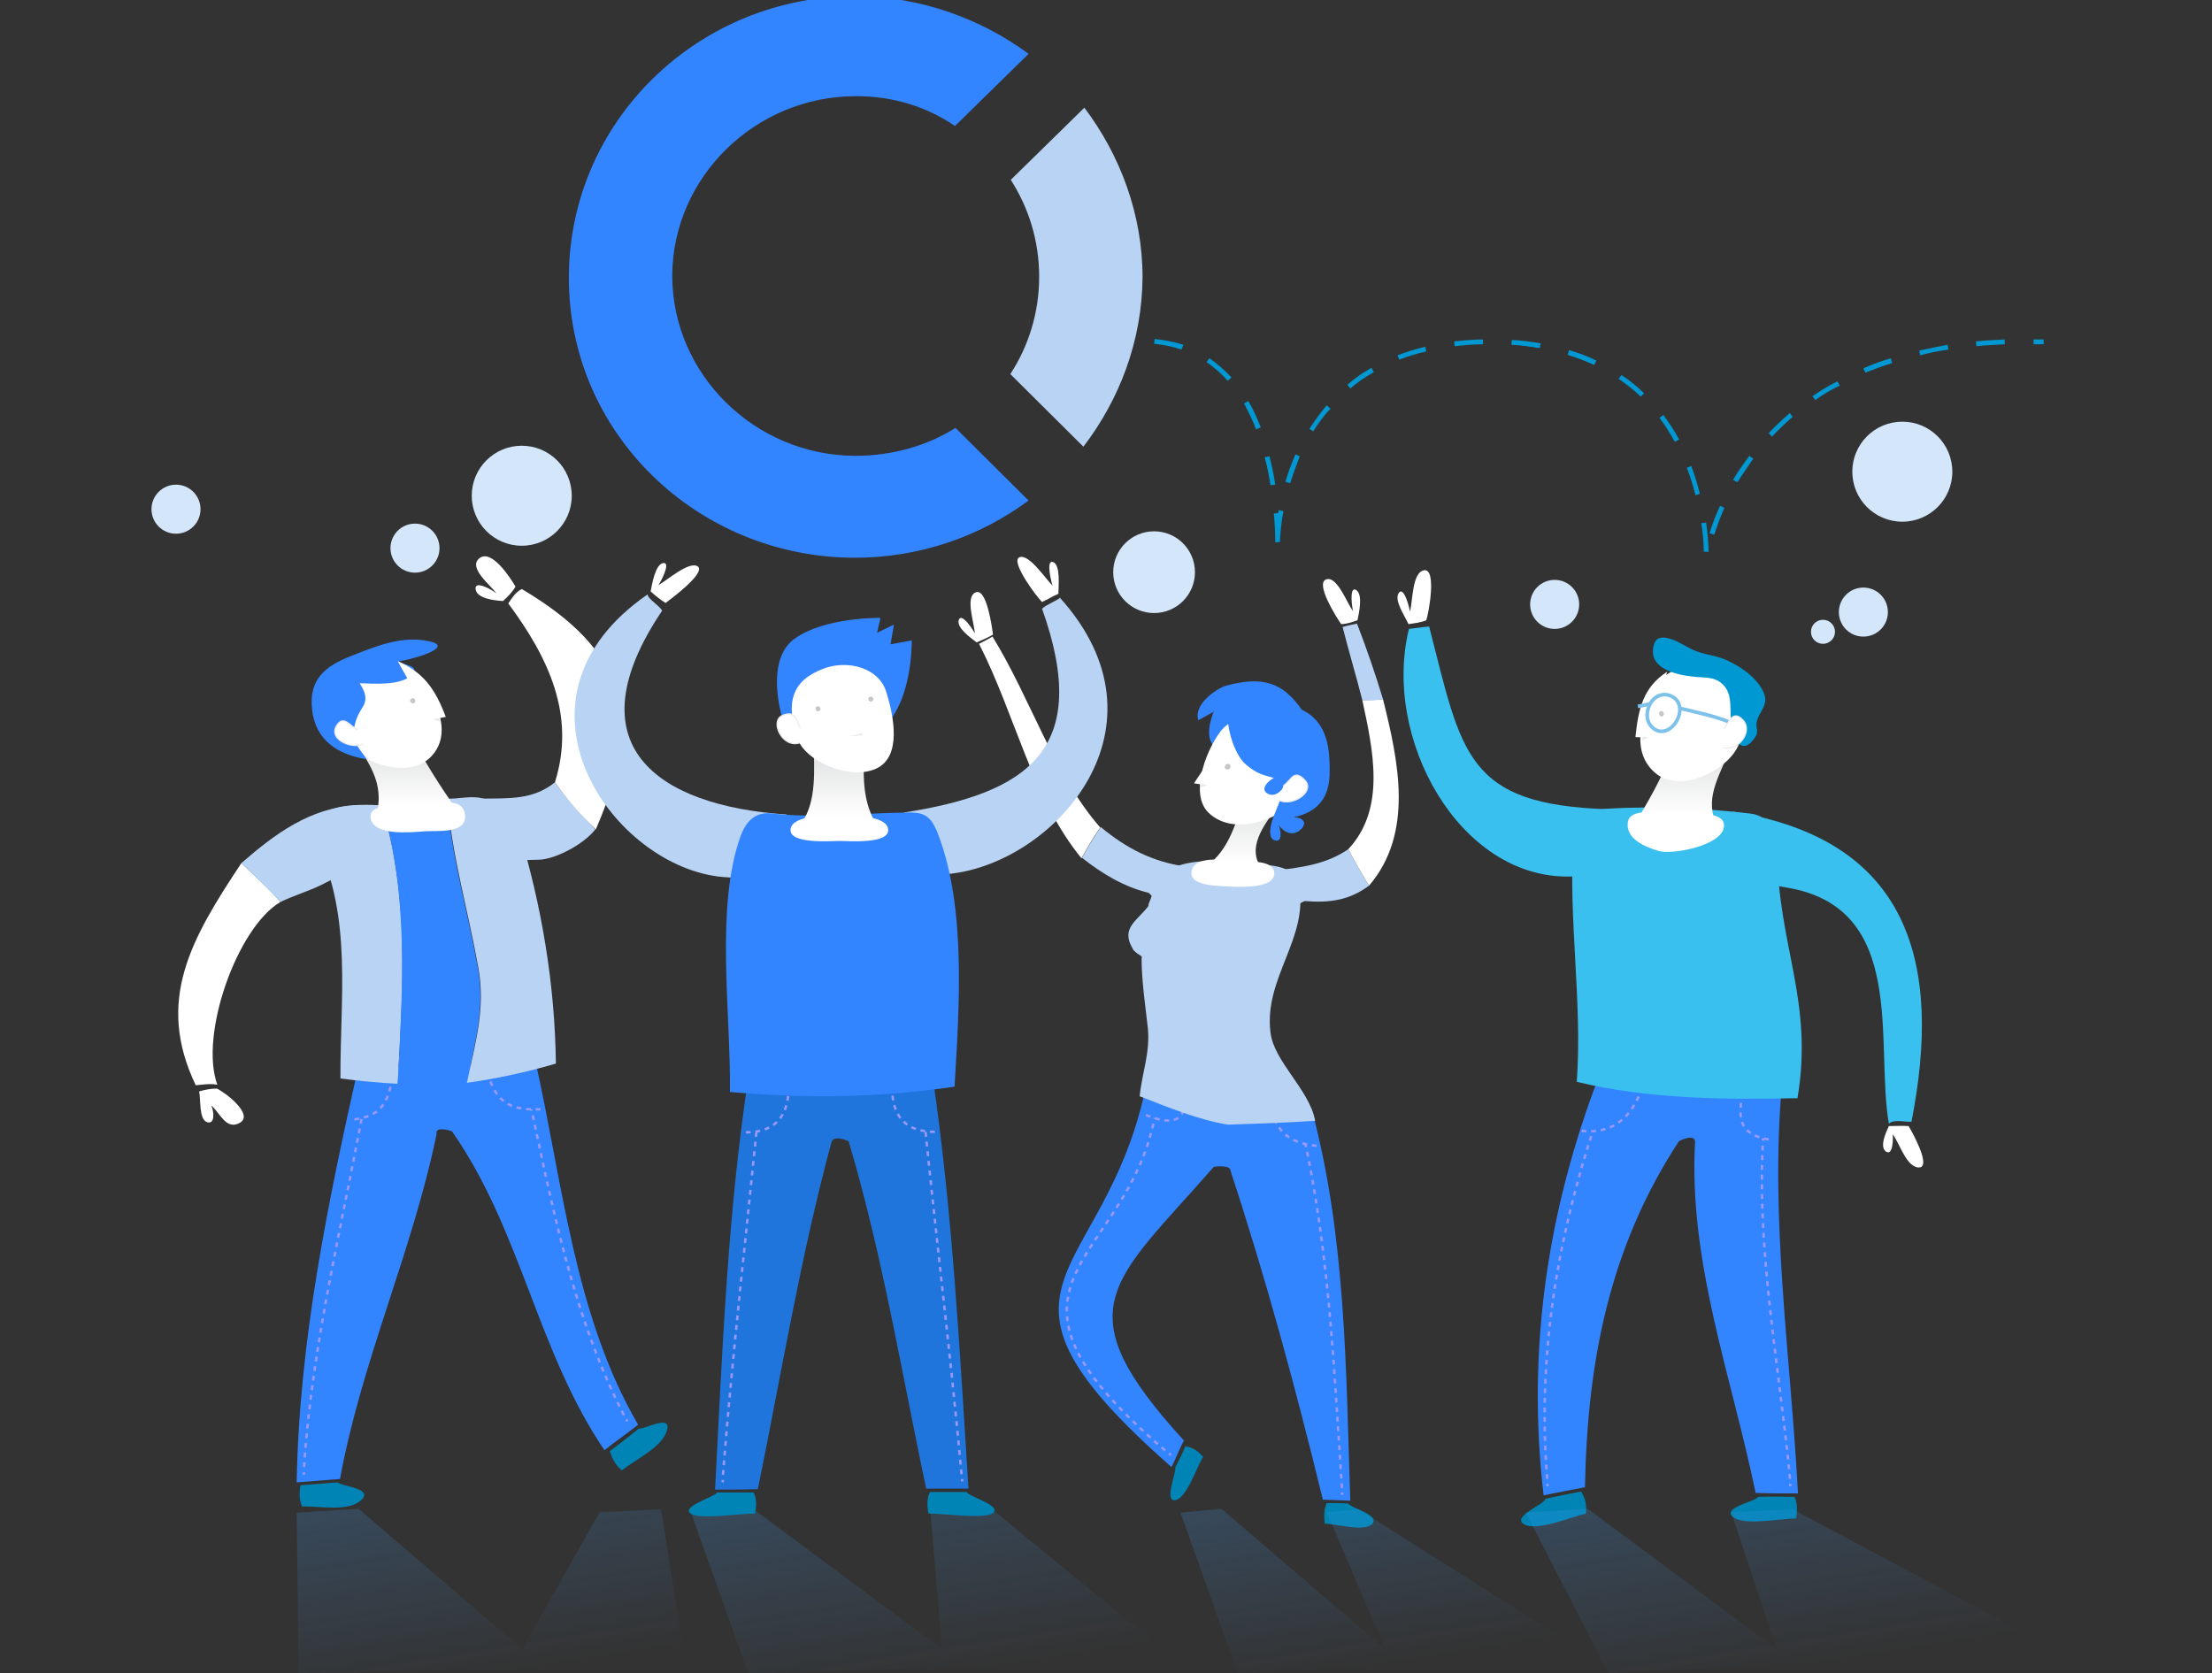 <svg xmlns="http://www.w3.org/2000/svg" xmlns:xlink="http://www.w3.org/1999/xlink" style="enable-background:new 0 0 460 348" id="Capa_1" x="0" y="0" version="1.1" viewBox="0 0 460 348" xml:space="preserve"><rect x="0" y="0" width="460" height="348" fill="#333333" stroke="none"/><style type="text/css">.st0{fill:#3385ff}.st1,.st2{fill:none}.st1,.st2,.st3,.st4{stroke:#99f;stroke-width:.5;stroke-miterlimit:10}.st2{stroke-dasharray:.991,.991}.st3{fill:#3385ff;stroke-dasharray:1}.st4{fill:none;stroke-dasharray:1.011,1.011}.st5{fill:#0084b5}.st6{fill:#b8d3f4}.st7{fill:#fff}.st8{fill:url(#SVGID_1_)}.st9{fill:#eaeaea}.st10{fill:#fff;stroke:#eaeaea;stroke-width:.25;stroke-miterlimit:10}.st11{fill:#c6c6c6}.st12,.st13{fill:none;stroke:#99f;stroke-width:.5;stroke-miterlimit:10;stroke-dasharray:1.006,1.006}.st13{stroke-dasharray:1.006,1.006}.st14{fill:url(#SVGID_2_)}.st15,.st16{fill:none;stroke:#99f;stroke-width:.5;stroke-miterlimit:10;stroke-dasharray:.991,.991}.st16{stroke-dasharray:1.009,1.009}.st17{fill:#3ac0ef}.st18{fill:url(#SVGID_3_)}.st19{fill:none;stroke:#7ec1eb;stroke-width:.75;stroke-miterlimit:10}.st20{fill:#0098d2}.st21{fill:url(#SVGID_4_)}.st22{fill:url(#SVGID_5_)}.st23{fill:url(#SVGID_6_)}.st24{fill:url(#SVGID_7_)}.st25{fill:#1f75db}.st26,.st27{fill:none;stroke:#99f;stroke-width:.5;stroke-miterlimit:10;stroke-dasharray:1.008,1.008}.st27{fill:#1f75db;stroke-dasharray:1}.st28{fill:url(#SVGID_8_)}.st29{fill:#d4e6f9}</style><g><path d="M253.1,146.2c-1,2.5-2.9,6.8-0.5,9.2s4.7-3.9,5.3-6.8C258.4,145.6,256.7,143.8,253.1,146.2z" class="st0"/><path d="M280.8,312.1c-0.9-27.1-0.9-54.9-8-81.3c0,0-0.1,0-0.1,0c0,0,0,0,0,0c-11.9,0-23.1-0.5-34.6-3.9 c-8.9,40.4-38.3,39.6,5.5,78.2c1-1.8,1.6-3.7,2.6-5.5c-25.2-27.6-15-32.7,6.2-56.9c0.1-0.1,3.6-0.5,3.5,0.8 c7.4,22.5,13.6,45.4,19.2,68.4C277,312,278.9,312,280.8,312.1z" class="st0"/><g><g><path d="M269.2,228.4c0,0.2,0.1,0.3,0.1,0.5" class="st1"/><path d="M269.6,229.9c6.7,26.1,7.7,53.3,9.5,80.1" class="st2"/><path d="M279.1,310.4c0,0.2,0,0.3,0,0.5" class="st1"/></g></g><path d="M273.8,238.3c-6.3-0.6-8.6-3.4-10.1-9.4c2.2-0.8,4.3-1.6,6.5-2.4" class="st3"/><g><g><path d="M240.9,226.2c0,0.2,0,0.3,0,0.5" class="st1"/><path d="M240.8,227.7c-3.3,35.5-42.1,36.9,1.9,74.3" class="st4"/><path d="M243.1,302.3c0.1,0.1,0.3,0.2,0.4,0.3" class="st1"/></g></g><path d="M238.3,231.9c4.5,1.8,8.4,2.1,8.1-3.8c-2.4-1.2-4.7-2.5-7-3.8" class="st3"/><path d="M246.5,300.8c-0.6,1.5-1.3,2.8-2.1,4.4c0.3,0.9-2.4,7.2,0,6.8c2.4-0.4,4.4-6.8,5.8-9 C249.2,301.8,248,301,246.5,300.8z" class="st5"/><path d="M275.9,312.6c1.5,0,2.9,0,4.5,0.1c0.6,1,6.5,2.3,5,4.2c-1.6,1.8-7.5,0-9.9,0 C275.3,315.4,275.3,314,275.9,312.6z" class="st5"/><path d="M264.2,214.7c-1.4-11.4,8.1-19.7,5.9-30.7c-1-5.1-8.5-3.7-12.2-4.8c-0.7-0.2-0.8,0-1.4-0.1 c-0.6-0.1-0.6-0.2-1.4-0.2c-4.5,0.2-10.9-0.1-14,3.8c-1.2,1.6-1.4,3.5-2.2,5.2c-0.1,0.2,0,0.5-0.2,0.7c-2.4,3-5.6,4.5-3.2,8.6 c0.1,0.2,0.1,0.3,0.4,0.6c0.3,0.3,1,0.8,1.5,1.1c0.1,0.1,0,0.3,0,0.5c0,4.6,0.8,9.9,1.3,14.4c0.5,5.2-1.2,9.2-1.7,14.2 c6,2.3,11.9,4.8,18.3,5.9c6.1-0.2,12.2-0.4,18.2-0.8C272.3,226.6,264.9,220.8,264.2,214.7z" class="st6"/><path d="M282.3,129c0.3-1.5,1.2-5.4-0.3-6.3c-1.5-0.9-0.8,4-0.6,4.4c-1.2-1.4-3.3-7.4-5.6-6.6c-2.4,0.8,2.2,8,3.1,9.3 C280,129.8,281.1,129.4,282.3,129z" class="st7"/><path d="M265.5,181c-1,6-0.9,10,5.8,6.4c5.1,0.4,9.2-0.1,13.4-3.2c-1.5-2.5-3-5-4.3-7.6 C275.9,179.7,270.8,180.4,265.5,181z" class="st6"/><path d="M280.4,176.6c1.3,2.6,2.8,5.1,4.3,7.6c9.4-11,6.1-25.9,2.9-38.8c-1.4,0.2-2.9,0.2-4.3,0.2 C285.5,155.9,288.3,168.1,280.4,176.6z" class="st7"/><path d="M279.2,130.4c1.3,5.1,2.8,10.1,4.1,15.2c1.5,0.1,2.9,0.1,4.3-0.2c-1.6-5.3-3.4-10.5-5.4-15.7 C281.2,129.9,280.2,130.1,279.2,130.4z" class="st6"/><path d="M203.1,133.6c-1.2-0.9-4.3-3.1-3.7-4.7s3.1,2.3,3.3,2.8c0-1.9-2.1-7.6,0.2-8.5c2.3-1,3.4,7.3,3.6,8.8 C205.4,132.6,204.3,133.1,203.1,133.6z" class="st7"/><path d="M228.9,172c-1.4,2.1-2.7,4.2-3.9,6.4c4.2,3.3,8.6,6,13.9,7.3c5.5,5.8,7.1,0,7.5-5.5 C239.6,179.2,234.2,176.4,228.9,172z" class="st6"/><path d="M206.4,132.4c-0.9,0.5-1.8,1-2.8,1.5c7.6,14.9,11,32,21.3,44.6c1.2-2.2,2.5-4.4,3.9-6.4 C219.1,161,214.4,145.4,206.4,132.4z" class="st7"/><path d="M265,181.6c0.1,3.1-6.6,2.9-8.8,2.8c-2.2-0.2-9,0.1-8.4-3.2c0.6-3.3,6.7-2.4,9-2.1 C259.1,179.4,264.8,178.5,265,181.6z" class="st7"/><linearGradient id="SVGID_1_" x1="258.173" x2="258.173" y1="167.638" y2="179.593" gradientUnits="userSpaceOnUse"><stop style="stop-color:#e2e3e4" offset="0"/><stop style="stop-color:#fff" offset=".987"/></linearGradient><path d="M265.6,167.8c-2.8,3.9-6.6,8.7-3,13.1c-4.2,2.3-7.8,1.3-11.9-0.6c5.1-3.6,6.4-9.6,8.3-15.2 C261.2,166.1,263.4,167,265.6,167.8z" class="st8"/><path d="M269.7,166.1c-3.4,4.3-13.2,8-18.4,2.9c-3.8-3.7-0.8-12.3,2.3-16.6c3.1-4.3,9.9-4.6,14.1-1.4 C273.4,155.4,274.6,160,269.7,166.1z" class="st7"/><path d="M257.7,150.8c-0.6,1.2-1.3,1.7-2.4,2.6s-2.6,2.7-3.3,3.9c-1.3,2-2.4,3.7-3.7,5.6c1.1,0.2,2.2,0.4,3.4,0.6 C253.6,159.2,255.7,155,257.7,150.8z" class="st7"/><path d="M251.1,163.3c-0.5,0.2-1,0.3-1.4,0.5c0-0.3,0.1-0.5,0.1-0.8C250.3,163.1,250.7,163.2,251.1,163.3z" class="st9"/><path d="M255.5,146.4c-0.9,4.1,1.1,10.5,3.6,12.6s3.5,2.1,5.8,2.8c-1.2,0.6-3,2.4-1.2,3.3c1.8,0.9,3.4-1.3,4.1-2.7 c-0.8,2-2.2,5.5-2.9,7.3s-1.4,4.7,0.3,5.1c1.6,0.4,1.1-2.4,0.7-3.2c1.2,1.6,3,2.4,4.6,0.9s0.2-2.6-1.6-2.5c4.7-1,7.4-3.6,7.6-8.8 c0.1-5.3-0.3-11-5.8-13.6c-4-5.8-8.3-7-15.7-5c-1.6,0.4-6.9,3.7-5.8,7.2C251.2,148.7,253.4,147.4,255.5,146.4z" class="st0"/><path d="M266.9,163.4c1.6-1,2.1-3.6,4.4-1.2c2.4,2.4-2.6,5.7-5.4,4.2" class="st10"/><path d="M255.8,159.7c-0.1,0.3-0.5,0.4-0.8,0.3c-0.3-0.1-0.4-0.5-0.2-0.8c0.1-0.3,0.5-0.4,0.8-0.3 C255.9,159.1,256,159.4,255.8,159.7z" class="st11"/></g><g><path d="M61.7,308.3c0.5-29.3,6.5-58.3,12.9-86.8c0,0,0.1,0,0.1,0c0,0,0,0,0,0c12.3,0.5,24.3,0.5,36.6-1 c5.7,25.3,8.1,53,21.4,75.8c-2.3,1.8-4.7,3.5-7,5.3c-14-20.6-17.3-45.7-31.7-66.3c0-0.1-3.6-1.2-3.2,0.5 c-5,24.4-15.6,47.2-20.1,71.8C67.6,307.8,64.7,308.1,61.7,308.3z" class="st0"/><g><g><path d="M108.8,222.6c0,0.2,0.1,0.3,0.1,0.5" class="st1"/><path d="M109.1,224.1c5.2,23.8,9.5,48.9,20.9,70.7" class="st12"/><path d="M130.2,295.2c0.1,0.1,0.2,0.3,0.2,0.4" class="st1"/></g></g><g><g><path d="M76.8,223.3c0,0.2-0.1,0.3-0.1,0.5" class="st1"/><path d="M76.6,224.8c-4.6,26.9-11.7,53.5-13.4,80.8" class="st13"/><path d="M63.2,306.2c0,0.2,0,0.3,0,0.5" class="st1"/></g></g><path d="M73.7,232.8c5.5-0.7,7-3.4,7.9-8.7c-1.9-1-3.8-1.9-5.7-2.8" class="st3"/><path d="M112.4,230.7c-5.7,0.2-8.9-1-10.7-6.6c2.8-1,5.5-2.2,8.2-3.5" class="st3"/><path d="M104.6,125c-1.7-0.1-5.5-0.5-5.7-2.5c-0.2-2,3.8,0.4,4.3,0.9c-1-1.6-6-5.3-3.5-7.3c2.5-2,6.4,4,7.5,5.9 C106.5,123.2,105.6,124.1,104.6,125z" class="st7"/><path d="M41.4,227c0.4,1.5-0.1,5.9,1.7,6.4s1.3-2.7,0.8-3.5c1.8,1.4,3.1,5.3,6,3.6c2.9-1.7-2.9-6.2-4.8-7.1 C43.9,226.4,42.7,226.6,41.4,227z" class="st7"/><path d="M79.4,167.5c-2.8-0.2-6.4-0.2-9,0.4c-4.1,0.9-5.9,4.4-4.5,7.5c7.4,15.5,4.8,32.3,4.9,48.9 c3.9,0.5,7.9,0.9,11.9,1.1C83.8,205.6,85.2,186.6,79.4,167.5z" class="st6"/><path d="M99.4,201.4c-2.1-11.7-5.5-23.2-6.5-35.2c-4.6,0.9-8.8,1.3-13.5,1.3c5.7,19.1,4.3,38.2,3.3,57.9 c4.8,0.2,9.5,0.2,14.4-0.2C98.7,217,100.9,209.9,99.4,201.4z" class="st0"/><path d="M107.9,172.7c-1.4-4.7-3.1-5.1-7-6.5c-2.7-0.9-5.3,0-7.9-0.1c1,12,4.4,23.5,6.5,35.3 c1.5,8.5-0.7,15.6-2.4,23.8c6.3-0.9,12.4-2.2,18.5-4C115.4,204.6,112.6,188.2,107.9,172.7z" class="st6"/><path d="M40.7,225.7c1.5-0.1,2.9-0.4,4.5-0.1c-3.8-10.3,4.1-32.7,13.1-38c-2.5-3-5.4-5.4-8.1-8.1 C39.7,195.3,32.3,208.1,40.7,225.7z" class="st7"/><path d="M74,167.5c-9.5,0.5-16.8,5.9-23.8,12c2.7,2.7,5.5,5.2,8.1,8.1c2.4-1.2,6.2-2.4,8.4-3.5 C81.7,176.5,74.6,180.6,74,167.5z" class="st6"/><path d="M100.2,166.1c6.4,11-5.7,13.3,11.9,12.7c3.4-0.1,9.3-3.2,11.7-6.3c-3-3.1-6-6.3-8.4-9.8 C110.8,166.4,105.9,166,100.2,166.1z" class="st6"/><path d="M108.5,122.5c-1.3,0.7-2,1.8-2.8,3c8.3,11.2,14.1,23.2,9.7,37.2c2.5,3.6,5.3,6.8,8.5,9.8 C134.1,149,130.1,135.3,108.5,122.5z" class="st7"/><path d="M126.8,301.8c2.1-1.5,4-3.1,6.1-4.7c1.2,0.2,6.8-3.1,5.8,0.4c-1,3.5-6.5,6-9.4,8.3 C127.9,304.6,127.3,303.3,126.8,301.8z" class="st5"/><path d="M62.5,308.9c2.6-0.2,5.1-0.4,7.7-0.6c1,0.9,7.6,1.2,4.9,3.7c-2.7,2.5-8.7,1.2-12.3,1.3 C62.2,311.8,62.2,310.5,62.5,308.9z" class="st5"/><path d="M77.1,170.2c0.6,3.7,8.4,2.9,11.1,2.7c2.7-0.2,9,0.6,8.5-3.5s-6.8-2.1-9.4-1.7 C84.8,168.1,76.4,166.4,77.1,170.2z" class="st7"/><linearGradient id="SVGID_2_" x1="1647.376" x2="1647.376" y1="155.817" y2="167.735" gradientTransform="matrix(-1 0 0 1 1732.277 0)" gradientUnits="userSpaceOnUse"><stop style="stop-color:#e2e3e4" offset="0"/><stop style="stop-color:#fff" offset=".987"/></linearGradient><path d="M75.1,156.2c2.8,4.3,4.4,7.8,3.3,12.9c6.5,1.7,10.3,1.8,16.4-0.9c-3.3-4.8-6.5-9.7-9.1-14.9 C82.1,154.3,78.6,155.2,75.1,156.2z" class="st14"/><path d="M72.3,154.9c3.6,4,12.9,7.2,17.4,2.4c4.5-4.8,1.1-11.9-2.6-16.1c-3.6-4.2-9.7-4.6-13.9-1.3 C67.4,144.5,67,149.2,72.3,154.9z" class="st7"/><path d="M73.1,136.4c5.3-2.1,10.7-4.3,16.3-3s-5,4.1-6.5,4.1c0.9,0.9,4.9,0.9,2.6,3c-2.4,2.1-7.5,1.7-10.7,1.6 c1.1,1.7,1.7,3.3,0.6,5c-1.1,1.7-1.5,2.8-1.9,4.9c-0.4,2.1,1.6,4.2,2.8,5.9c-6-0.9-10.8-4-11.4-10.4 C64.2,141.2,67.7,138.5,73.1,136.4z" class="st0"/><path d="M74.4,151.8c-1.6-0.7-3-3.4-4.5-0.7s3.3,4.8,5.7,3.6" class="st10"/><path d="M82.7,137.5c5.5,2.4,7.9,6,10,11.6c-1.1,0.2-2.1,0.4-3.2,0.6C87.3,145.7,85,141.6,82.7,137.5z" class="st7"/><path d="M90,149.6c0.5,0.2,1,0.3,1.5,0.5c-0.2-0.2,0-0.6-0.3-0.7C90.8,149.3,90.3,149.6,90,149.6z" class="st9"/><path d="M85.4,146c0.2,0.3,0.5,0.4,0.7,0.2c0.3-0.1,0.3-0.4,0.2-0.7s-0.5-0.4-0.7-0.2C85.3,145.4,85.2,145.7,85.4,146 z" class="st11"/></g><g><path d="M373.9,310.6c-1.5-28.5-5.9-56.9-3.3-85.5c0,0-0.1,0-0.1,0c0,0,0,0,0,0c-12.6-0.7-25.3-0.9-37.9-1.5 C321.7,252,317.5,280.9,321,311c2.8-0.6,5.7-1.1,8.6-1.7c0.5-26,5-49.7,19.5-71.9c0-0.1,3.4-1.8,3.4,0.1 c-1.4,24.9,7.6,48.8,12.6,73C368,310.6,371,310.6,373.9,310.6z" class="st0"/><g><g><path d="M334.6,225.5c-0.1,0.2-0.1,0.3-0.2,0.5" class="st1"/><path d="M334.1,226.9c-9.5,26.3-14.7,53.1-12.3,81.2" class="st15"/><path d="M321.8,308.6c0,0.2,0,0.3,0,0.5" class="st1"/></g></g><g><g><path d="M367.6,226.7c0,0.2,0,0.3-0.1,0.5" class="st1"/><path d="M367.4,228.2c-3.3,26.8,2.4,53.2,4.9,79.9" class="st16"/><path d="M372.3,308.6c0,0.2,0,0.3,0,0.5" class="st1"/></g></g><path d="M367.8,237c-6.4-1.2-6.4-4.5-5.3-10.3c2.3-0.6,4.6-1.2,6.8-1.8" class="st3"/><path d="M328.9,235.2c6.8,0.7,10.5-3,12.7-9.2c-2.6-0.6-5.1-1.5-7.6-2.4" class="st3"/><path d="M292.9,129.8c-0.7-1.6-3.1-5-2-6.5c1.1-1.5,2.3,3.5,2.3,3.9c0.6-1.9,0.4-8.3,3-8.6s0.9,9,0.4,10.4 C295.4,129.5,294.2,129.6,292.9,129.8z" class="st7"/><path d="M392.8,234.2c-0.6,1.3-2,4.3-0.6,5.3c1.5,1,1.5-2.9,1.4-3.6c1.4,1.8,2.9,7,5.5,6.9s-1.5-7.5-2.2-8.6 C395.5,234.1,394.2,234.2,392.8,234.2z" class="st7"/><path d="M327.2,174.9c-1.1,15.9,1.9,33.7,0.7,50.1c15.1,3.6,30.5,3.7,45.9,3.4c3.4-20.2-4.1-31.9-4.2-51.3 c0-3.8-1.5-7.4-5.6-7.9c-9.2-1.1-20.6-1.6-29.8-1C330.4,168.5,327.5,170.1,327.2,174.9z" class="st17"/><path d="M360.3,168.8c36.8,5.8,43.7,31.5,37.2,64.5c-1.2,0.1-3.7-0.6-4.7,0.4c-2.9-16.8,4-44.9-21.2-49.1 S365.1,181.5,360.3,168.8z" class="st17"/><path d="M334.5,168.3c-29.8-0.9-30.5-11.6-37.3-38c-1.3,0.1-3.2,0.4-4.2,0.5c-5.6,22.7,10.4,51.9,33.4,51.5 S328.1,175.7,334.5,168.3z" class="st17"/><path d="M328.8,310.2c-2.5,0.5-4.8,0.9-7.4,1.5c-0.2,1.2-7.1,3.7-4.5,5.3c2.6,1.6,9.7-1.5,12.9-2.2 C330,313.1,329.7,311.6,328.8,310.2z" class="st5"/><path d="M373.2,311.3c-2.6,0-5-0.1-7.6,0c-0.4,1-7.6,2.2-5.2,4.2c2.3,1.9,9.8,0.3,13.1,0.3 C373.8,314.2,373.8,312.7,373.2,311.3z" class="st5"/><path d="M358.5,172c-0.5,3.9-10.7,5.8-13.5,5c-2.8-0.8-6.9-2.5-6.5-5.9c0.4-3.4,6.9-1.8,9.3-1.7 C350.3,169.5,359,168.1,358.5,172z" class="st7"/><linearGradient id="SVGID_3_" x1="367.846" x2="367.846" y1="157.179" y2="169.55" gradientTransform="matrix(1 0 0 1 -17.62 0)" gradientUnits="userSpaceOnUse"><stop style="stop-color:#e2e3e4" offset="0"/><stop style="stop-color:#fff" offset=".987"/></linearGradient><path d="M359.8,155.7c-1.8,4.8-5.3,10-3.1,15c-5.8,2.5-10.4,2-16-0.6c3-5,5.7-9.9,7.5-15.5 C352.1,154.9,355.9,155.1,359.8,155.7z" class="st18"/><path d="M343.4,151.5c-0.5,0.2-1,0.5-1.4,0.8c0.1-0.2,0-0.7,0.2-0.8C342.4,151.3,343,151.5,343.4,151.5z" class="st9"/><path d="M361.6,154.8c-2.1,5.3-11.9,10.3-17.2,6.1c-5.3-4.3-3.1-11.4-1-16.6c2-5.2,8.3-7,13.3-4.6 C363.6,143,364.6,147.2,361.6,154.8z" class="st7"/><path d="M346.7,139.7c-5.1,3.3-6,7.9-6.6,13.6c1,0,2,0.1,3,0.1C344.3,148.8,345.3,144.2,346.7,139.7z" class="st7"/><path d="M342.8,153.3c-0.4,0.2-0.9,0.5-1.3,0.7c0.1-0.1,0-0.6,0.1-0.7C341.9,153.1,342.4,153.3,342.8,153.3z" class="st9"/><path d="M346,148.6c-0.1,0.3-0.3,0.5-0.6,0.4c-0.3-0.1-0.4-0.4-0.4-0.7c0.1-0.3,0.3-0.5,0.6-0.4 C346,148.1,346.1,148.4,346,148.6z" class="st11"/><path d="M343.1,146.5c-0.9,1.7-0.8,3.9,0.9,5.1c1.7,1.2,3.7,0.1,4.7-1.7s0.9-4-0.9-5S344,144.7,343.1,146.5z" class="st19"/><path d="M349.3,147.3c3.8,0.9,7.3,1.6,10.9,3.1" class="st19"/><path d="M343,146.4c-0.8,0.2-1.6,0.4-2.4,0.5" class="st19"/><path d="M344,133.9c0.6-1.8,2.5-1.4,4-0.8c1.8,0.7,3.5,2,5.5,2.6c2,0.6,4.1,0.8,6.2,1.9c2.6,1.3,5.2,3.1,6.7,5.7 c0.5,1,0.9,1.8,0.6,3c-0.4,1.7-2,3-1.7,4.9c0.2,1.1,0.1,1.6-0.5,2.4c-0.9,1.2-2,2.2-3.3,1c-1.9-1.8-1.5-3.7-1.6-6.2 c-0.1-2.5,0.1-4.9-2.3-6.6c-1.6-1.1-3.4-0.8-5.7-1.1C348.3,140.3,342.4,138.9,344,133.9z" class="st20"/><path d="M358.5,151.6c1.1-1.5,1.9-4.1,4-1.8s-1,6.5-4.1,5.7" class="st10"/></g><g><path d="M225.5,22.4l-15.3,15c3.7,5.8,5.9,12.6,5.9,20.2c0,7.4-2.2,14.4-6,20.2l15.2,15.1c7.5-9.8,12.2-22,12.3-35.2 C237.6,44.5,232.9,32.2,225.5,22.4" class="st6"/><path d="M178.1-0.8c-32.8-0.1-59.7,25.9-59.8,58.4c-0.1,32.5,26.7,58.3,59.4,58.4c13.7,0,26.2-4.5,36.2-11.9 l-15.2-15.1c-5.9,3.7-13.1,5.8-20.9,5.8c-20.9-0.1-38-17-38-37.5c0.1-20.5,17.3-37.3,38.2-37.3c7.8,0,14.7,2.2,20.6,6.2l15.3-15 C204,3.9,191.5-0.7,178.1-0.8" class="st0"/></g><g><linearGradient id="SVGID_4_" x1="197.279" x2="162.023" y1="348.528" y2="127.855" gradientUnits="userSpaceOnUse"><stop style="stop-color:#469aed;stop-opacity:0" offset="0"/><stop style="stop-color:#469aed" offset=".877"/></linearGradient><polygon points="155.6 348 143.7 314.6 156.6 313.8 195.9 343 193.5 314.5 206.3 313.9 245 345.6" class="st21"/><linearGradient id="SVGID_5_" x1="375.226" x2="340.895" y1="346.722" y2="131.837" gradientUnits="userSpaceOnUse"><stop style="stop-color:#469aed;stop-opacity:0" offset="0"/><stop style="stop-color:#469aed" offset=".877"/></linearGradient><polygon points="334.5 348 317.3 314.6 330.2 313.8 369.5 343 360 314.5 372.8 313.9 427.4 343" class="st22"/><linearGradient id="SVGID_6_" x1="290.456" x2="258.521" y1="345.914" y2="146.023" gradientUnits="userSpaceOnUse"><stop style="stop-color:#469aed;stop-opacity:0" offset="0"/><stop style="stop-color:#469aed" offset=".877"/></linearGradient><polygon points="257.4 348 245.5 314.6 254 313.8 288.1 343 275.9 314.5 282.5 313.9 330 343.9" class="st23"/><linearGradient id="SVGID_7_" x1="102.564" x2="69.072" y1="348.43" y2="138.795" gradientUnits="userSpaceOnUse"><stop style="stop-color:#469aed;stop-opacity:0" offset="0"/><stop style="stop-color:#469aed" offset=".877"/></linearGradient><polygon points="62.1 348 61.7 314.6 74.6 313.8 108.6 343 124.7 314.5 137.5 313.9 142.6 346.5" class="st24"/></g><g><path d="M220.1,123.5c0-1.5,0.5-6-1.1-6.6c-1.6-0.6-0.3,4.5-0.1,4.9c-1.4-1.3-4.9-6.7-6.9-5.9c-2,0.8,3.7,8.4,4.7,9.3 C217.8,124.7,218.9,124,220.1,123.5z" class="st7"/><path d="M135.3,123c0.3-1.5,1-5.8,2.7-5.9c1.6-0.1-0.8,4.3-1.1,4.6c1.7-0.9,6.4-5.1,8.2-3.9c1.8,1.3-5.6,6.8-6.7,7.6 C137.3,124.7,136.3,123.9,135.3,123z" class="st7"/><path d="M163.6,169.4c-27.1-1.8-44.7-14.5-25.9-42.4c-0.7-1.2-3.1-2.5-3-3.4c-31.9,22-7.2,56.9,15.7,58.8 C173.5,184.2,156.6,176.6,163.6,169.4z" class="st6"/><path d="M187.9,169c25.7-4,39.3-13,28.8-42.4c0.9-0.9,3.6-1.9,3.7-2.3c24.2,26.8-0.9,54.9-22.6,57.4 C176.2,184.1,195.5,173.2,187.9,169z" class="st6"/><path d="M162.6,149c0,0-3.6-11.8,2.7-16.2c6.3-4.5,17.8-4.3,17.8-4.3l-0.7,3.1l3.5-1.7l-0.7,4.1l4.4-0.8 C189.6,133.2,190.3,166.4,162.6,149z" class="st0"/><path d="M148.7,309.8c1.5-28.5,2.6-57.3,6.9-85.5c0,0,0.1,0,0.1,0c0,0,0,0,0,0c12.8,0,25.5,0,38.3-0.1 c4.1,28.2,5.6,57,7.4,85.4c-2.9,0-5.9,0-8.8,0c-5.1-24.1-9-48.2-16.1-72.2c0-0.1-3.2-1.5-3.6,0.2c-6.4,23.6-10.4,48.1-15.3,72.1 C154.6,309.8,151.7,309.8,148.7,309.8z" class="st25"/><g><g><path d="M191.6,225.9c0,0.2,0,0.3,0,0.5" class="st1"/><path d="M191.7,227.4c2.5,26.6,5.9,53.1,8.3,79.7" class="st26"/><path d="M200.1,307.6c0,0.2,0,0.3,0,0.5" class="st1"/></g></g><g><g><path d="M158.3,225.9c0,0.2,0,0.3,0,0.5" class="st1"/><path d="M158.1,227.4c-2.6,26.6-5.7,53.2-7.8,79.8" class="st16"/><path d="M150.3,307.8c0,0.2,0,0.3,0,0.5" class="st1"/></g></g><path d="M155.1,235.5c6,0,8.8-3.2,8.9-9.2c-2.4-0.7-4.7-1.5-7.1-2.2" class="st27"/><path d="M194.4,235.4c-6,0-8.8-3.1-8.9-9.1c2.4-0.7,4.8-1.5,7.2-2.3" class="st27"/><path d="M195.2,173.8c5.7,15.2,4.3,35.5,3.3,52.2c-15.5,2.3-31.1,2.5-46.7,1.1c0.2-16.4-3.1-38.4,2.2-53.2 c1.1-2.9,2.9-5.2,6.7-4.7c8.5,1,18.8-0.1,27.5-0.2C191.9,168.9,193.5,169.2,195.2,173.8z" class="st0"/><path d="M193.4,310.3c2.6,0,4.8,0,7.6,0c0.4,0.9,7.2,2.8,5.6,4.3c-1.6,1.5-10.6,0.1-13.5,0.2 C192.8,313.4,192.7,311.5,193.4,310.3z" class="st5"/><path d="M156.7,310.4c-2.6,0-4.8,0-7.6,0c-0.4,0.9-7.2,2.8-5.6,4.3c1.6,1.5,10.6,0,13.5,0.1 C157.3,313.5,157.4,311.6,156.7,310.4z" class="st5"/><path d="M164.4,172.5c-0.3,3.1,8.4,2.4,10.2,2.4c1.8,0,10.4,0.7,10.1-2.4c-0.3-3.1-8-2.8-10.1-2.8 C172.4,169.6,164.7,169.4,164.4,172.5z" class="st7"/><linearGradient id="SVGID_8_" x1="1557.799" x2="1557.799" y1="157.24" y2="170.073" gradientTransform="matrix(-1 0 0 1 1732.277 0)" gradientUnits="userSpaceOnUse"><stop style="stop-color:#e2e3e4" offset="0"/><stop style="stop-color:#fff" offset=".987"/></linearGradient><path d="M169.2,154.6c0.1,5.2,0.7,12.1-2.5,16.5c4.5,3.1,10.8,1.8,15.5,0.3c-2.7-4.5-2.8-9.7-2.4-14.8 C176.3,156,172.7,155.3,169.2,154.6z" class="st28"/><path d="M165.7,153.3c1.6,5.1,11,9,16.4,6.6c5.5-2.4,3.8-10.9,2.2-16c-1.5-5-7.9-6.7-12.9-4.9 C164.7,141.5,163.4,145.9,165.7,153.3z" class="st7"/><path d="M166.4,151.4c-0.7-1.4-0.9-3.8-3.7-2.6c-2.7,1.2,0,6.9,3.6,5.7" class="st10"/><path d="M176.6,153.1c0.9,0,1.8-0.1,2.7-0.2c0-0.1,0.1-0.3,0.1-0.4C178.4,152.7,177.5,152.9,176.6,153.1z" class="st9"/><path d="M169.6,147.5c0.1,0.3,0.3,0.5,0.6,0.4s0.5-0.3,0.4-0.6c-0.1-0.3-0.3-0.5-0.6-0.4 C169.7,146.9,169.6,147.2,169.6,147.5z" class="st11"/><path d="M180.6,145.5c0.1,0.3,0.3,0.5,0.6,0.4c0.3-0.1,0.5-0.4,0.4-0.6c-0.1-0.3-0.3-0.5-0.6-0.4 C180.7,144.9,180.5,145.2,180.6,145.5z" class="st11"/></g><circle cx="108.5" cy="103.1" r="10.4" class="st29"/><circle cx="395.6" cy="98.1" r="10.4" class="st29"/><circle cx="323.3" cy="125.7" r="5.1" class="st29"/><circle cx="387.5" cy="127.3" r="5.1" class="st29"/><circle cx="379.1" cy="131.4" r="2.5" class="st29"/><circle cx="86.3" cy="114" r="5.1" class="st29"/><circle cx="36.6" cy="105.9" r="5.1" class="st29"/><circle cx="240" cy="119" r="8.5" class="st29"/><g><path d="M354.3,114.7c0-1.3-0.1-3.3-0.5-5.9l1-0.1c0.4,2.6,0.5,4.8,0.5,6.1L354.3,114.7z M265.2,112.8 c0-1.9-0.1-3.9-0.3-6l0.9-0.1c0-0.2,0.1-0.4,0.1-0.6l1,0.2c-0.4,2-0.6,4-0.7,5.9l0,0c0,0.2,0,0.4,0,0.5L265.2,112.8z M356.5,111.2 l-1-0.3c0.6-1.9,1.3-3.8,2.2-5.7l0.9,0.4C357.8,107.4,357.1,109.3,356.5,111.2z M352.6,103c-0.5-1.9-1.1-3.9-1.8-5.7l0.9-0.4 c0.7,1.8,1.3,3.8,1.8,5.8L352.6,103z M264.2,100.9c-0.3-2-0.7-4-1.2-5.8l1-0.2c0.5,1.9,0.9,3.9,1.2,5.9L264.2,100.9z M268.3,100.5 l-1-0.3c0.6-2,1.3-3.9,2.1-5.7l0.9,0.4C269.6,96.7,268.9,98.6,268.3,100.5z M361.3,100.3l-0.9-0.5c1-1.7,2.2-3.4,3.4-5l0.8,0.6 C363.5,97,362.4,98.6,361.3,100.3z M348.3,91.9c-1-1.8-2-3.4-3.2-5l0.8-0.6c1.2,1.6,2.3,3.3,3.3,5.1L348.3,91.9z M368.5,90.8 l-0.7-0.7c1.4-1.5,2.9-2.9,4.4-4.2l0.6,0.8C371.3,88,369.8,89.4,368.5,90.8z M273.1,89.7l-0.8-0.5c1.1-1.7,2.3-3.4,3.6-4.9l0.8,0.7 C275.3,86.4,274.2,88,273.1,89.7z M261.2,89.3c-0.7-1.9-1.6-3.7-2.5-5.4l0.9-0.5c1,1.7,1.8,3.5,2.6,5.5L261.2,89.3z M377.5,83.2 l-0.6-0.8c1.6-1.1,3.4-2.2,5.2-3.1l0.5,0.9C380.8,81,379.1,82.1,377.5,83.2z M341.2,82.5c-1.4-1.4-3-2.6-4.6-3.7l0.6-0.8 c1.7,1.1,3.3,2.4,4.7,3.8L341.2,82.5z M280.8,80.8l-0.6-0.8c1.5-1.3,3.2-2.5,5-3.5l0.5,0.9C283.9,78.4,282.3,79.5,280.8,80.8z M255.3,79.2c-1.3-1.5-2.8-2.8-4.4-3.9l0.6-0.8c1.6,1.1,3.2,2.5,4.6,4L255.3,79.2z M387.9,77.5l-0.4-0.9c1.8-0.8,3.7-1.5,5.7-2.1 l0.3,1C391.6,76.1,389.7,76.8,387.9,77.5z M331.5,75.9c-1.7-0.8-3.6-1.5-5.5-2.1l0.3-1c2,0.6,3.9,1.3,5.7,2.2L331.5,75.9z M291,74.8l-0.4-0.9c1.8-0.7,3.8-1.3,5.8-1.8l0.2,1C294.7,73.5,292.8,74.1,291,74.8z M399.3,73.9l-0.2-1c1.9-0.4,3.9-0.8,5.9-1.2 l0.2,1C403.1,73,401.1,73.4,399.3,73.9z M245.7,72.7c-1.8-0.6-3.7-1-5.7-1.2l0.1-1c2.1,0.2,4.1,0.6,6,1.2L245.7,72.7z M320.2,72.4 c-1.9-0.3-3.9-0.6-5.9-0.7l0.1-1c2.1,0.1,4.1,0.4,6,0.7L320.2,72.4z M302.5,72l-0.1-1c1.9-0.2,4-0.4,6-0.4l0,1 C306.3,71.6,304.4,71.8,302.5,72z M411,72l-0.1-1c2-0.2,4-0.3,6-0.4l0,1C414.9,71.7,412.9,71.8,411,72z M425,71.6 c-0.7,0-1.4,0-2.1,0l0-1c0.7,0,1.4,0,2.1,0L425,71.6z" class="st20"/></g></svg>